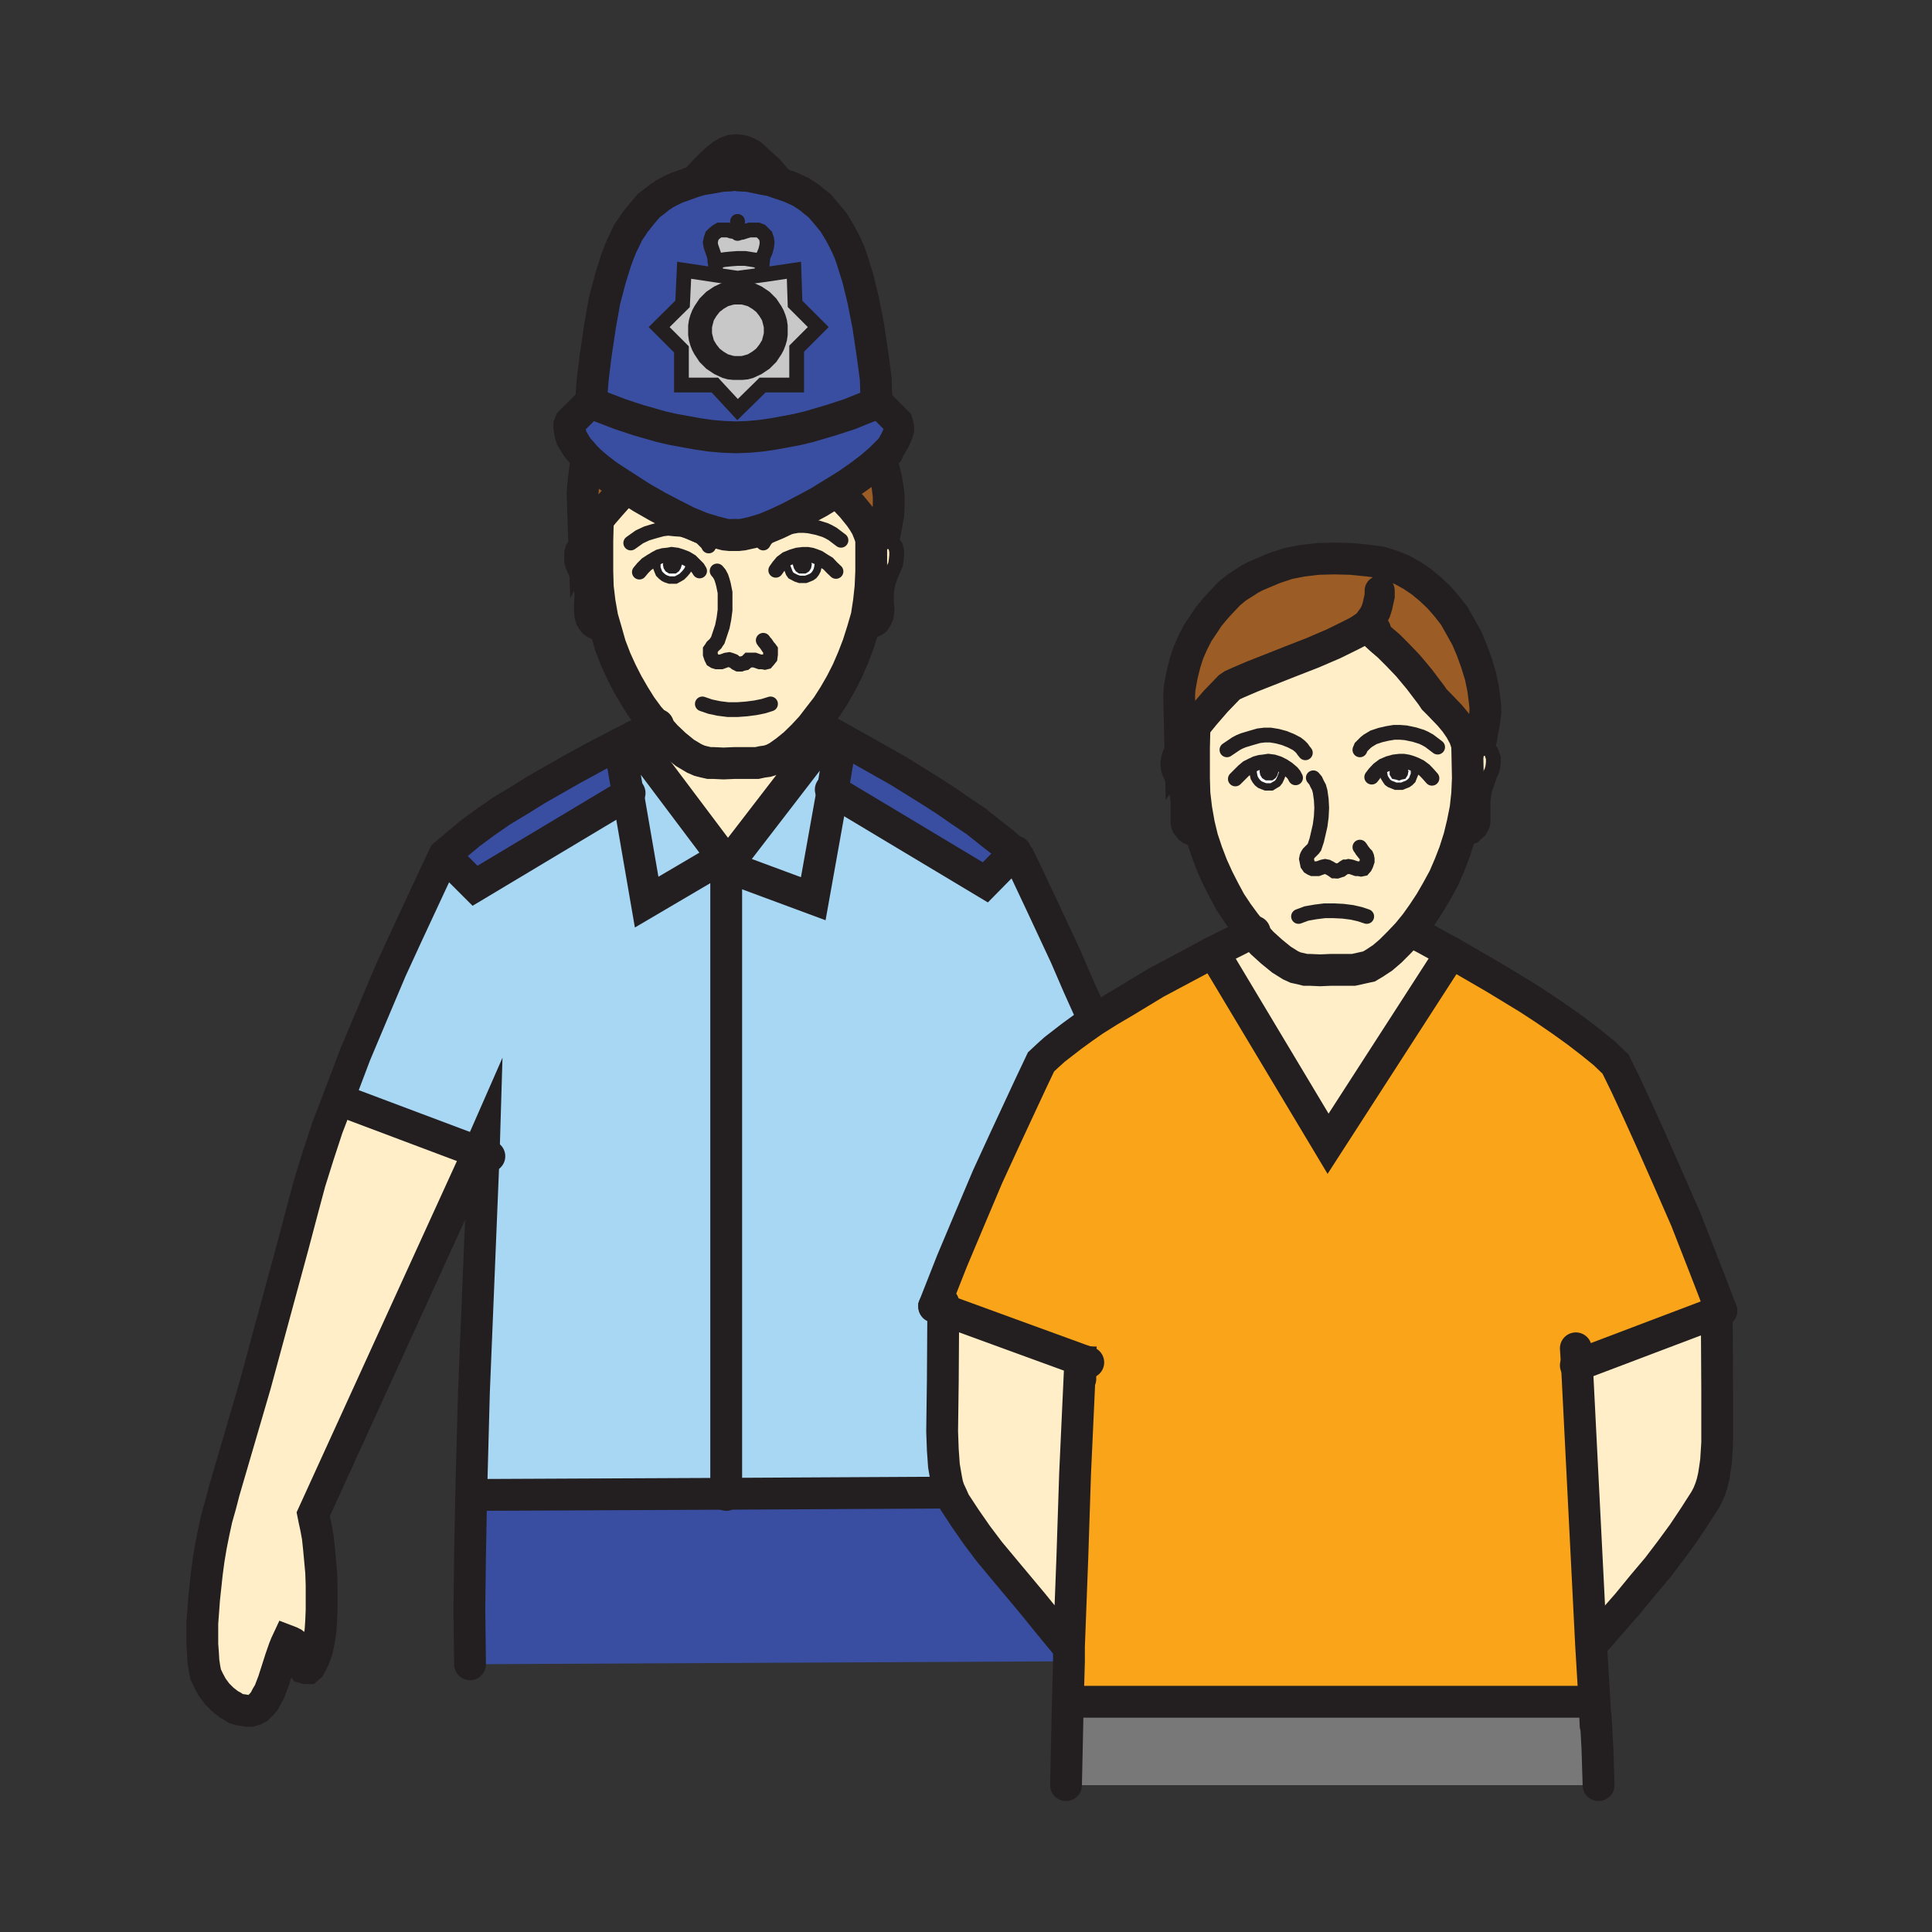 <svg id="Layer_1" xmlns="http://www.w3.org/2000/svg" viewBox="0 0 850 850" width="850" height="850"><rect x="0" y="0" width="850" height="850" fill="#333333" stroke="none"/><style>.st0{fill:#ffeec8}.st1{fill:#394ea1}.st2{fill:#a8d7f4}.st3{fill:#9c5c25}.st4{fill:#faa41a}.st5{fill:#797878}.st6{fill:#fff}.st7{fill:#231f20}.st8{fill:#c8c8c8}.st10,.st11,.st12,.st9{fill:none;stroke:#231f20;stroke-width:14;stroke-linecap:round;stroke-miterlimit:10}.st10,.st11,.st12{stroke-width:6.5}.st11,.st12{stroke-width:3.25}.st12{stroke-width:13.25}</style><path class="st0" d="M420 660.9l-1.2-2.7-1.3-2.8-.7-2.2-.5-2.5-1-5.8-.5-7-.3-8.2.3-22.3.2-31.2 60.3 22-2.3 50-1.2 36.7-1.5 39.5h-.5l-8-9.7-7.3-9-13.2-15.8-6-7.2-5.5-7.3-5-7.2z"/><path class="st1" d="M211.3 657.7l108.2-.5 93.8-.5 4.2-1.3 1.3 2.8 1.2 2.7 4.8 7.3 5 7.2 5.5 7.3 6 7.2 13.2 15.8 7.3 9 8 9.7h.5v6.5l-263.5 1.3-.3-24.5.3-23.5.5-26.5z"/><path class="st2" d="M212.8 507.9l.2-6.7-2.5 5.7-61.7-23.2 7.5-19.8 8-19 7.7-18.2 7.5-16.3 11.5-24.7 4.5-9.5 13.5 13.5 67.3-40.3 8.2 47.5 33.5-19.7 2.8 2.2-1.3 1.8v276l-108.2.5h-4l1.2-45 1.8-43.8z"/><path class="st0" d="M383.3 236.9v.5h.7l1.5-.5 1.8-.2 1.7.2 1.3.3 1 .5 1 .5.7.7.5.8.5.7.5 2v2l-.2 2-.3 2-.7 1.5-1.5 3.5-1 2.8-.5 2.5-.3 2.5v4.5l.3 2.2-.3 2.5-.2 1.3-.5 1.2-.8 1.5-1 1.3-1.5 1-1.7.7-2 .3-2.3-.3h-.5l1.8-6.2 1-6.5.7-6.5.3-6.8z"/><path class="st2" d="M411 574.7l4 1.5-.2 31.2-.3 22.3.3 8.2.5 7 1 5.8.5 2.5.7 2.2-4.2 1.3-93.8.5v-276l38.3 14.2 8.5-47.5 67.2 40.3 12.8-13 2 2 2.7 5.5 7.3 15.5 10.5 22.5 5.7 13.2 6.3 14 .5 1-5 3.5-4.8 3.5-7.5 5.8-3 2.7-3 2.8-4.5 9.5-11.5 24.7-7.5 16.3-7.7 18.2-8 19z"/><path class="st3" d="M383.3 236.9l-1-2.5-1-2.5-1.5-2.5-1.5-2.2-3.5-4.3-3.5-3.7-4.5-2.3 6-3.7 5.7-4 5-3.8 4-3.5.3.5 1 3.8 1 4 .7 4 .5 4v4l-.2 4.2-1.5 8.3-2 2-1.8.2-1.5.5h-.7z"/><path class="st0" d="M645.5 327.9l.3.5h.5l1.7-.5 1.8-.2 1.7.2 1.3.3 1 .5.7.5.8.7.7.8.3.7.7 2v2l-.2 2-.5 1.8-.8 1.7-1.2 3.5-1 2.8-.5 2.5-.3 2.5v9.2l-.2 1.3-.5 1.2-.8 1.5-1.2 1-1.3 1.3-1.7.7-2 .3-2.5-.3h-.3l1.5-6.2 1.3-6.5.7-6.5.3-6.8z"/><path class="st0" d="M588.3 383.2h-.3.5-.2zm34-43.8v-2.1l.5-1-1.8-.8-1.8-.5-1.8-.3h-1.8l-2.5.3-2.5.8-2.3 1-2 1.5h2v1l.3 1.3.3 1.3.8 1.3.8 1 1 .8 1.3.5 1.3.5h2.8l1.3-.5 1.3-.5 1-.8 1-1 .5-1.3.5-1.3v-1.2h-.2zM551 410.2l-3.3-4-3.3-4.5-3.3-4.8-2.8-5.3-2.8-5.3-2.5-5.5-2.3-6-2-6-1.5-6.3-1.3-6.8-.8-6.8-.3-6.8v-13.5l.3-8h-1l5.3-6.5 5.3-6 5.8-6 1.5-1 2.3-1 6.3-2.8 17.3-6.8 9.5-3.8 9.3-4 7.8-3.8 3.3-1.8 2.8-1.8.8.3 3.5 2.5 2.8 2.5 3.5 3 4 4 4.5 4.8 5 6 5.3 7 1.3 1.8 2 2 4.8 5 2.5 3 2.3 3.3 1.8 3.3.8 2 .5 1.8.3 14.5-.3 6.8-.8 6.5-1.3 6.5-1.5 6.3-2 6.3-2.3 5.8-2.5 5.8-3 5.5-3 5.3-3.3 5-3.3 4.5-3.5 4.3-3.8 4-3.8 3.8-3.5 3-3.8 2.5-2.3 1.3-2.3.5-2.3.5-2.3.5h-10.1l-4.8.3-4.5-.3h-2l-2-.5-2.3-.5-2.3-1-4-2.5-4.3-3.5-4.3-3.8-3.8-4.8zm.3-70.5l.3 1.3.3 1.3.8 1.3.8 1 1 .8 1.3.5 1.3.5h2.8l1.3-.8 1.3-.8.8-1 .8-1.5.5-1.3.5-1.5v-1.3h2l-2-1.3-2-1-2.3-.8-2.3-.3-2 .3-1.8.3-1.8.5-1.8.8.8 1-.3 1v1h-.3zM360 248.4v-1.3l-.3-.8.5-1-1.8-.8-1.5-.5-1.8-.3h-2l-2.5.3-2.3.8-2.5 1-2 1.5h2v1l.3 1.3.5 1.3.5 1.3.8 1 1.3.8 1 .5 1.5.5h2.8l1.3-.5 1.3-.5 1-.8.8-1 .8-1.3.3-1.3v-1.2zm-56-1.5l-2-1.3-2-.8-2.3-.8-2.3-.3-1.8.3-2 .3-1.8.5-1.5.8.5 1v3.3l.5 1.3.5 1.3 1 1 1 .8 1 .5 1.5.5h2.8l1.5-.8 1.3-.8 1.3-1.3 1-1.3.8-1.3.8-1.5.2-1.4zm21.8 45.3h-.3.5-.2zm-50.5-77.8l7 4.5 7 4 6.8 3.5 6.5 3.3 6 2.5 5.5 1.8 5 1.3 2 .3h3.8l2-.3 4.5-1 5-1.5 5.5-2.3 5.8-2.8 6.3-3.3 6.5-3.5 6.5-4 4.5 2.3 3.5 3.8 3.5 4.3 1.5 2.3 1.5 2.5 1 2.5 1 2.5v14.5l-.3 6.8-.8 6.5-1 6.5-1.8 6.3-2 6.3-2.3 5.8-2.5 5.8-2.8 5.5-3 5.3-3.3 5-3.5 4.5-3.3 4.3-3.8 4-3.8 3.8-3.8 3-3.5 2.5-2.5 1.3-2.3.8-2.3.3-2.3.5H323l-4.8.3-4.3-.3h-2l-2.3-.5-2-.5-2.3-1-4.3-2.5-4.3-3.5-4-3.8-4.3-4.8-3.5-4-3.3-4.5-3-4.8-3-5.3-2.8-5.3-2.5-5.5-2.3-6-1.8-6-1.8-6.3-1.3-6.8-.8-6.8-.3-6.8v-13.5l.3-7.8-.8-.5 3-3.8 3.3-3.8 5.8-6.5 1.7-1.4z"/><path class="st4" d="M475.3 598.2l.2-6-.2 6-60.3-22-4-1.5 7.8-19.8 8-19 7.7-18.2 7.5-16.3 11.5-24.7 4.5-9.5 3-2.8 3-2.7 7.5-5.8 4.8-3.5 5-3.5 6.7-4.2 6.8-4 13.7-8.3 13.5-7.2 11.8-6.3 50.5 84.3 54.2-84 9 5.2 10 5.8 14.8 9 7.2 4.7 7.3 5 6.7 4.8 6.5 5 5.8 4.7 5 4.8 4.5 9.2 5 10.8 6.2 13.7 7.3 16.5 8 18.3 7.7 19.7 4 10.3 3.8 10-2 .7-61.5 23.3 6.2 122.7 1.5 25-3.5.3H473.8l-4-.3.5-17.5v-6.5l1.5-39.5 1.2-36.7z"/><path class="st0" d="M755.3 577.4l.2 34.3v23l-.5 8-.5 3.5-.5 3.2-.7 3-.8 2.5-1 2.5-1.2 2.3-4.8 7.5-5 7.5-5.5 7.5-5.7 7.5-6.5 7.7-6.8 8.3-15.5 17.7h-.5l-6.2-122.7z"/><path class="st5" d="M701.8 754.7h.2l.8 14.5.5 16.2H469l.8-37 4 .3H698l3.5-.3z"/><path class="st3" d="M645.5 327.9l-.5-1.7-.7-2-1.8-3.3-2.2-3.2-2.5-3-4.8-5-2-2-1.2-1.8-5.3-7-5-6-4.5-4.7-4-4-3.5-3-2.7-2.5-3.5-2.5-.8-.3-2.7 1.8-3.3 1.7-7.7 3.8-9.3 4-9.5 3.7-17.2 6.8-6.3 2.7-2.2 1-1.5 1-5.8 6-5.2 6-5.3 6.5-3 4.3-2.2 3.5-.5-20.3v-3l.2-2.7 1-5.5 1.3-5.3 1.5-4.7 2-4.5 2.2-4.3 2.5-3.7 2.3-3.5 2.5-3 2.5-2.8 4-4.2 3-2.5 1.2-.8 3.5-2.2 1.5-1 2.5-1.3 2.8-1.2 5.5-2.3 6-2 6.2-1.2 6.8-.8 7.2-.2 7.5.2 8 .8 5 .7 4.8 1.5 4.5 1.8 4.5 2.5 4 2.7 4 3.3 3.7 3.5 3.5 4 3.3 4.2 2.7 4.8 2.8 5 2.2 5.2 2 5.5 1.8 5.8 1.2 5.7.8 6.3.2 2v2l-.5 4.2-1.5 8.3-1.7 2-1.8.2-1.7.5h-.5z"/><path class="st0" d="M638.5 419.2l-54.2 84-50.5-84.3 11-5.5 6.2-3.2 4.3 4.7 4.2 3.8 4.3 3.5 4 2.5 2.2 1 2.3.5 2 .5h2l4.5.2 4.7-.2h10l2.3-.5 2.2-.5 2.3-.5 2.2-1.3 3.8-2.5 3.5-3 3.7-3.7 3.8-4h3.5l4.2 2.2z"/><path class="st6" d="M622.8 336.4l-.5 1V340.8l-.5 1.3-.5 1.3-1 1-1 .8-1.3.5-1.3.5H614l-1.3-.5-1.3-.5-1-.8-.8-1-.8-1.3-.3-1.3-.3-1.3v-1h-2l2-1.5 2.3-1 2.5-.8 2.5-.3h1.8l1.8.3 1.8.5 1.9.7zm-7.3 5.3l.8-.3 1-.3.5-.8.3-1-.3-.8-.5-.8-1-.5-.8-.3-1 .3-1 .5-.5.8v1.8l.5.8 1 .3 1 .3z"/><path class="st7" d="M618 339.4l-.2 1-.5.8-1 .2-.8.3-1-.3-1-.2-.5-.8v-1.7l.5-.8 1-.5 1-.2.8.2 1 .5.5.8z"/><path class="st6" d="M566.5 338.2h-2v1.3l-.5 1.5-.5 1.3-.8 1.5-.8 1-1.3.8-1.3.8h-2.8l-1.3-.5-1.3-.5-1-.8-.8-1-.8-1.3-.3-1.3-.3-1.3v-1l.3-1-.8-1 1.8-.8 1.8-.5 1.8-.3 2-.3 2.3.3 2.3.8 2 1 2.3 1.3zm-8.2 3.5h1l.8-.5.5-.8.3-1-.3-.8-.5-.8-.8-.5-1-.3-1 .3-.8.5-.5.8-.3.8.3 1 .5.8.8.5h1z"/><path class="st7" d="M560.8 339.4l-.3 1-.5.8-.7.5h-2l-.8-.5-.5-.8-.2-1 .2-.7.5-.8.8-.5 1-.2 1 .2.7.5.5.8z"/><path class="st0" d="M529 368.9l-.5.3-2.5.2-2-.5-1.5-.7-1.5-1-1-1.3-1-1.2-.5-1.3-.2-1.2v-9.5l-.3-2.3-.5-2.5-.7-3-1.5-3.2-.8-1.8-.5-1.7-.2-2 .2-2 .5-2 .3-.8.7-.7.8-.8.7-.5 1.3-.5 1-.2 1.5-.3h1.2l1.3.3 1.2.2h.8v13.5l.2 6.8.8 6.7 1.2 6.8z"/><path class="st4" d="M475.5 592.2l-.2 6z"/><path class="st1" d="M446.3 375.2l-12.8 13-67.2-40.3 3.7-22 .5-.7 11 6.2 13.8 7.8 13.7 8.5 7 4.5 6.8 4.7 6.7 4.5 6 4.8 5.8 4.5zM323 235.4h-2l-2-.2-5-1.3-5.5-1.7-6-2.5-6.5-3.3-6.7-3.5-7-4-7-4.5-8-5.2-4.3-3.3-3.5-3-2-2-1.7-2-1.5-1.7-1-1.5-1.8-3-.7-2.5-.3-2v-1.3l.5-1.2 9.3-9.3v1l6 2.3 6.5 2.5 8.2 2.7 9.8 2.8 5.2 1.2 5.5 1 5.5 1 5.5.8 5.8.5 5.5.2 5.5-.2 5.5-.5 5.5-.8 5.5-1 5.2-1 5-1.2 9.5-2.8 8.3-2.7 6.2-2.5 5.8-2.3v-1l9.2 9.3.3 1 .2 1v1.5l-.5 1.7-1 2.3-1.5 2.7-2 3-3 3-4 3.5-5 3.8-5.7 4-6 3.7-6.5 4-6.5 3.5-6.3 3.3-5.7 2.7-5.5 2.3-5 1.5-4.5 1-2 .2z"/><path class="st1" d="M335.3 114.9l.5-2.3 1-2.3.5-2 .3-1.8-.3-1.5-.5-1.5-1-1-1-1-1.3-.5h-3.8l-1.8.5-1.5.5-1.8.3-.3-.3-1.3-.3-1.5-.3-1.5-.5h-3.5l-1.3.8-1 .8-1 1-.5 1.5-.3 1.5.3 1.8.8 2 .8 2.3.5 2.3v3.8l-.3 1.5-.3.8-13.3-2-.8 14.7-10.1 10.2 9.8 9.8v15.8h14.8l10 10.8 11-10.8h15v-16l9.5-9.5-10.3-10.3-.5-14.7-13.5 2-.3-.8-.3-1.5v-1.8l.1-2zm50.5 61.5v1l-5.8 2.3-6.3 2.5-8.3 2.8-9.5 2.8-5 1.3-5.3 1-5.5 1-5.5.8-5.5.5-5.5.3-5.5-.3-5.8-.5-5.5-.8-5.5-1-5.5-1-5.3-1.3-9.8-2.8-8.3-2.8-6.5-2.5-6-2.3v-4.5l.5-6.3 1.3-9.8 2-13.5 2-11.3 2.5-9.5 2.5-8 1.3-3.5 1.3-3 1.5-3 1.3-2.8 3-4.5 3.3-4 3-3.5 2.3-1.8 2.3-1.8 2.5-1.8 2.5-1.3 2.5-1.3 2.8-1 5-1.8 3.5-1 3.3-.5 5.5-1 3.8-.3 1.5-.3h.5l1.8.3 4.3.3 6.3 1.3 3.8.8 3.8 1.3 4.5 1.5 4.8 2.3 2 1.3 2.3 1.5 2 1.8 2 1.5 3 3.5 3.3 4 2.8 4.5 1.5 2.8 1.5 3 1.3 3 1.3 3.5 2.5 8 2.3 9.5 2.3 11.3 2 13.5 1.3 9.8.3 6.3-.6 3.5z"/><path class="st2" d="M366.3 347.9l-8.5 47.5-38.3-14.2 1.3-1.8 43.5-56.5.2-1 6 3.3-.5.7z"/><path class="st0" d="M364.5 321.9l-.2 1-43.5 56.5-2.8-2.2-39.7-52.8 10.5-5.2 4.2 4.7 4 3.8 4.3 3.5 4.2 2.5 2.3 1 2 .5 2.2.5h2l4.3.2 4.7-.2h10l2.3-.5 2.2-.3 2.3-.7 2.5-1.3 3.5-2.5 3.7-3 3.8-3.7 3.7-4h3.3z"/><path class="st6" d="M360.3 245.4l-.5 1 .3.8v1.3l-.3 1.3-.3 1.3-.8 1.3-.8 1-1 .8-1.3.5-1.3.5h-2.6l-1.5-.5-1-.5-1.3-.8-.8-1-.5-1.3-.5-1.3-.3-1.3v-1h-2l2-1.5 2.5-1 2.3-.8 2.5-.3h2l1.8.3 1.5.5 1.9.7zm-7.3 5.3h1l.8-.5.5-.8.3-1-.3-.8-.5-.8-.8-.5-1-.3-1 .3-.8.5-.5.8-.3.8.3 1 .5.8.8.5h1z"/><path class="st8" d="M360 143.9l-9.5 9.5v16h-15l-11 10.8-10-10.8h-14.8v-15.8l-9.8-9.8 10.3-10.3.8-14.7 13.3 2 10.3 1.5 11.3-1.5 13.5-2 .5 14.7 10.1 10.4zm-16.7 1.3v-1.8l-.3-2-.5-1.8-.8-1.8-.8-1.5-1-1.5-1-1.5-1.3-1.3-1.3-1.3-1.5-1-1.5-1-1.5-.8-1.8-.7-1.8-.5-2-.3h-3.8l-2 .3-1.8.5-1.8.7-1.5.8-1.5 1-1.5 1-1.3 1.3-1.3 1.3-1 1.5-1 1.5-.8 1.5-.8 1.8-.5 1.8-.3 2v3.8l.3 2 .5 1.8.8 1.8.8 1.5 1 1.5 1 1.5 1.3 1.3 1.3 1.3 1.5 1 1.5 1 1.5.8 1.8.8 1.8.5 2 .3h3.8l2-.3 1.8-.5 1.8-.8 1.5-.8 1.5-1 1.5-1 1.3-1.3 1.3-1.3 1-1.5 1-1.5.8-1.5.8-1.8.5-1.8.3-2v-2z"/><path class="st7" d="M355.5 248.4l-.2 1-.5.8-.8.5h-2l-.7-.5-.5-.8-.3-1 .3-.7.5-.8.7-.5 1-.2 1 .2.8.5.5.8z"/><path class="st8" d="M324.5 102.2l.3.2 1.7-.2 1.5-.5 1.8-.5h3.7l1.3.5 1 1 1 1 .5 1.5.2 1.5-.2 1.7-.5 2-1 2.3-.5 2.2-4.3-.7-3.2-.5h-3.3l-2.7.2-3 .3-4 .7-.5-2.2-.8-2.3-.7-2-.3-1.7.3-1.5.5-1.5 1-1 1-.8 1.2-.7h3.8l1.5.5 1.5.2z"/><path class="st8" d="M335.5 120.2l.3.7-11.3 1.5-10.2-1.5.2-.7.3-1.5v-3.8l4-.7 3-.3 2.7-.2h3.3l3.2.5 4.3.7v3.8zM324.8 130.7h1.5l1.2.2 2.8.8 2.5 1.5 2.2 1.7 1.8 2.3 1.5 2.5.7 2.7.3 1.3v3.2l-.3 1.3-.7 2.7-1.5 2.5-1.8 2.3-2.2 1.7-2.5 1.5-2.8.8-1.2.2H323l-1.2-.2-2.8-.8-2.5-1.5-2.2-1.7-1.8-2.3-1.5-2.5-.7-2.7-.3-1.3v-3.2l.3-1.3.7-2.7 1.5-2.5 1.8-2.3 2.2-1.7 2.5-1.5 2.8-.8 1.2-.2z"/><path class="st2" d="M276.3 349.4l-3.8-22 5.8-3 39.7 52.8-33.5 19.7z"/><path class="st6" d="M295.5 243.9l2.3.3 2.3.8 2 .8 2 1.3-.3 1.5-.8 1.5-.8 1.3-1 1.3-1.3 1.3-1.3.8-1.5.8h-2.8l-1.5-.5-1-.5-1-.8-1-1-.5-1.3-.5-1.3v-3.3l-.5-1 1.5-.8 1.8-.5 2-.3 1.9-.4zm.3 6.8h1l.8-.5.5-.8.3-1-.3-.8-.5-.8-.8-.5-1-.3-1 .3-.8.5-.5.8-.3.8.3 1 .5.8.8.5h1z"/><path class="st7" d="M298.3 248.4l-.3 1-.5.8-.7.5h-2l-.8-.5-.5-.8-.2-1 .2-.7.5-.8.8-.5 1-.2 1 .2.7.5.5.8z"/><path class="st1" d="M276.3 349.4L209 389.7l-13.5-13.5 5.3-4.5 6-5 6.5-4.8 7.2-5 7.8-4.7 7.7-4.8 15.8-9 11-6 9.7-5z"/><path class="st3" d="M275.3 214.4l-1 1.3-5.8 6.5-3.2 3.7-3 3.8-3.3 4.2-1 2-1 1.8-.7-20.3.2-3 .3-3 .7-5.7 2-2.8 3.5 3 4.3 3.3z"/><path class="st0" d="M266.8 277.9l-.8.3-2.2.2-2-.2-1.8-.8-1.5-1.2-1-1.3-.7-1.2-.5-1.3-.3-1.2-.2-2.5v-2.5l.2-4.3-.2-2.5-.5-2.5-1-3-1.5-3.2-.8-1.8-.5-1.7v-4l.5-2 .5-.8.5-.7.8-.8 1-.5 1-.5 1.2-.2 1.3-.3h1.5l1.2.3 1 .2h.8v13.5l.2 6.8.8 6.7 1.2 6.8zM210.5 506.9l-72.7 159.3.5 2.5.7 3.2.8 4.3.5 4.7.5 5.3.5 5.5.2 5.7v11l-.2 4.8-.3 4.5-.7 4.2-.8 4-1.2 3.3-1.3 2.7-.7 1.3-.8.7h-1l-.7-.2-.5-.8-.5-.5-.5-1.7-.5-2-.5-2.3-1-2-.5-.7-1-.8-1-.5-1.3-.5-.7 1.5-.8 2-1.5 4.3-3.2 10-1.8 4.7-1.2 2-1 2-1.3 1.5-1.5 1.5-1.5.8-1.7.5h-1.5l-1.8-.3-1.5-.2-1.7-.5-1.5-1-1.5-.8-2.8-2.2-2.5-2.5-2.2-3-1.5-2.8-1.3-2.7-.5-2.5-.5-3.3-.2-3.5-.3-4v-9.2l.8-10.8 1.2-11.2.8-6 1-6 1.2-6 1.3-6 1.7-6 1.5-5.8 13.8-47.2 11.2-41.3 5.3-19.5 4.5-17 3-11.2 3.7-11.8 4-12.2 4.8-12.5z"/><path class="st9" d="M98.5 656.4l13.8-47.2 11.2-41.3 5.3-19.5 4.5-17 3-11.2 3.7-11.8 4-12.2 4.8-12.5 7.5-19.8 8-19 7.7-18.2 7.5-16.3 11.5-24.7 4.5-9.5 5.3-4.5 6-5 6.5-4.8 7.2-5 7.8-4.7 7.7-4.8 15.8-9 11-6 9.7-5 5.8-3 10.5-5.2.7-.3M206.8 732.2l-.3-24.5.3-23.5.5-26.5 1.2-45 1.8-43.8 2.5-61 .2-6.7-2.5 5.7-72.7 159.3.5 2.5.7 3.2.8 4.3.5 4.7.5 5.3.5 5.5.2 5.7v11l-.2 4.8-.3 4.5-.7 4.2-.8 4-1.2 3.3-1.3 2.7-.7 1.3-.8.7h-1l-.7-.2-.5-.8-.5-.5-.5-1.7-.5-2-.5-2.3-1-2-.5-.7-1-.8-1-.5-1.3-.5-.7 1.5-.8 2-1.5 4.3-3.2 10-1.8 4.7-1.2 2-1 2-1.3 1.5-1.5 1.5-1.5.8-1.7.5h-1.5l-1.8-.3-1.5-.2-1.7-.5-1.5-1-1.5-.8-2.8-2.2-2.5-2.5-2.2-3-1.5-2.8-1.3-2.7-.5-2.5-.5-3.3-.2-3.5-.3-4v-9.2l.8-10.8 1.2-11.2.8-6 1-6 1.2-6 1.3-6 1.7-6 1.5-5.8M480.8 447.9l-6.3-14-5.7-13.2-10.5-22.5-7.3-15.5-2.7-5.5-2-2-5-4.5-5.8-4.5-6-4.8-6.7-4.5-6.8-4.7-7-4.5-13.7-8.5-13.8-7.8-11-6.2-6-3.3-4.2-2.2M211.3 657.7l108.2-.5 93.8-.5"/><path class="st10" d="M281.3 251.7l1.5-1.8 1.7-1.7 2-1.3 2-1.2 1.5-.8 1.8-.5 2-.2 1.7-.3 2.3.3 2.2.7 2 .8 2 1.2 2 2 1 1 .8 1.3"/><path class="st11" d="M304 246.7v.2l-.2 1.5-.8 1.5-.7 1.3-1 1.2-1.3 1.3-1.2.7-1.5.8h-2.8l-1.5-.5-1-.5-1-.8-1-1-.5-1.2-.5-1.3v-3.2"/><path class="st10" d="M367.8 251.4l-1.8-1.7-1.7-1.8-2-1.2-2-1.3-1.8-.7-1.5-.5-1.7-.3h-2l-2.5.3-2.3.7-2.5 1-2 1.5-1.5 1.8-1.2 1.7"/><path class="st11" d="M346 247.4v1l.3 1.3.5 1.2.5 1.3.7 1 1.3.7 1 .5 1.5.5h2.7l1.3-.5 1.2-.5 1-.7.8-1 .7-1.3.3-1.2.2-1.3v-1.2l-.2-.8"/><path class="st10" d="M262 237.9l-1-.2-1.2-.3h-1.5l-1.3.3-1.2.2-1 .5-1 .5-.8.8-.5.7-.5.8-.5 2v4l.5 1.7.8 1.8 1.5 3.2 1 3 .5 2.5.2 2.5-.2 4.3v2.5l.2 2.5.3 1.2.5 1.3.7 1.2 1 1.3 1.5 1.2 1.8.8 2 .2 2.2-.2M384 237.4l1.5-.5 1.8-.2 1.7.2 1.3.3 1 .5 1 .5.7.7.5.8.5.7.5 2v2l-.2 2-.3 2-.7 1.5-1.5 3.5-1 2.8-.5 2.5-.3 2.5v4.5l.3 2.2-.3 2.5-.2 1.3-.5 1.2-.8 1.5-1 1.3-1.5 1-1.7.7-2 .3-2.3-.3M309 309.7l3.5 1.2 3.8.8 4 .5h4.2l4-.3 3.8-.5 3.5-.7 3.2-1"/><path class="st9" d="M383.3 236.2v15.2l-.3 6.8-.7 6.5-1 6.5-1.8 6.2-2 6.3-2.2 5.7-2.5 5.8-2.8 5.5-3 5.2-3.2 5-3.5 4.5-3.3 4.3-3.7 4-3.8 3.7-3.7 3-3.5 2.5-2.5 1.3-2.3.7-2.2.3-2.3.5h-10l-4.7.2-4.3-.2h-2l-2.2-.5-2-.5-2.3-1-4.2-2.5-4.3-3.5-4-3.8-4.2-4.7-3.5-4-3.3-4.5-3-4.8-3-5.2-2.7-5.3-2.5-5.5-2.3-6-1.7-6-1.8-6.2-1.2-6.8-.8-6.7-.2-6.8v-13.5l.2-7.7"/><path class="st10" d="M325.8 292.2l1-.3 1-.2 1-.8.5-.5h2.7l2.3.8h1.2l1 .2.8-.2.7-.8.8-1 .2-1.5v-2l-.5-.7-.5-.5-1-1.5-.7-.8-.5-.7"/><path class="st10" d="M315.5 251.2l1 1.2.8 1.5.5 1.5.5 1.8.7 3.5v7.7l-.5 3.8-.7 3.5-1 3-1 3-.5.7-.5.8-1.3 1.2-.5.8-.5.7v2l.5 1.5.5 1 .8.5 1 .3h2l2.2-.8 1.3-.2.7.2.8.3.5.2 1 .8 1 .5h1.2-.5.3"/><path class="st11" d="M298.3 248.4l-.3 1-.5.8-.7.5h-2l-.8-.5-.5-.8-.2-1 .2-.7.5-.8.8-.5 1-.2 1 .2.7.5.5.8zM355.5 248.4l-.2 1-.5.8-.8.5h-2l-.7-.5-.5-.8-.3-1 .3-.7.5-.8.7-.5 1-.2 1 .2.8.5.5.8z"/><path class="st10" d="M311.8 240.2l-.5-1-1-1-1-1-1-1-2.8-1.3-2.7-1.2-3-.8-3-.2-2.8-.3-2.5.3-3.7 1-3.3 1-1.5.7-1.7.8-3.8 2.7M335.8 238.9l.7-1.2.8-1 1-1 1-.8 2.7-1.5 2.8-1 3.2-.7 3-.5h2.8l2.2.2 3.8.8 3.2 1 1.5.7 1.8 1 3.7 2.8"/><path class="st9" d="M371.3 219.2l3.5 3.7 3.5 4.3 1.5 2.2 1.5 2.5 1 2.5 1 2.5v.5l.2 2.5M257.5 205.7l-.7 5.7-.3 3-.2 3 .7 20.3 1-1.8 1-2 3.3-4.2 3-3.8 3.2-3.7 5.8-6.5M389.3 234.7l1.5-8.3.2-4.2v-4l-.5-4-.7-4-1-4-1-3.8M278.3 324.4l39.7 52.8-33.5 19.7-8.2-47.5-3.8-22M319.5 381.2v276.5"/><path class="st9" d="M195.5 376.2l13.5 13.5 67.3-40.3.7-.5M364.3 322.9l-43.5 56.5-1.3 1.8 38.3 14.2 8.5-47.5 3.7-22"/><path class="st9" d="M446.8 374.7l-.5.5-12.8 13-67.2-40.3-.8-.5M148.8 483.7l61.7 23.2 2.3 1 2.5.8M260.3 176.4l-9.3 9.3-.5 1.2v1.3l.3 2 .7 2.5 1.8 3 1 1.5 1.5 1.7 1.7 2 2 2 3.5 3 4.3 3.3 8 5.2 7 4.5 7 4 6.7 3.5 6.5 3.3 6 2.5 5.5 1.7 5 1.3 2 .2h3"/><path class="st9" d="M260.3 176.4v1l6 2.3 6.5 2.5 8.2 2.7 9.8 2.8 5.2 1.2 5.5 1 5.5 1 5.5.8 5.8.5 5.5.2 5.5-.2 5.5-.5 5.5-.8 5.5-1 5.2-1 5-1.2 9.5-2.8 8.3-2.7 6.2-2.5 5.8-2.3v-1l-.3-3.5-.2-6.2-1.3-9.8-2-13.5-2.2-11.2-2.3-9.5-2.5-8-1.2-3.5-1.3-3-1.5-3-1.5-2.8-2.7-4.5-3.3-4-3-3.5-2-1.5-2-1.7-2.2-1.5-2-1.3-4.8-2.2-4.5-1.5-3.7-1.3-3.8-.7-6.2-1.3-4.3-.2-1.7-.3h-.5l-1.5.3-3.8.2-5.5 1-3.2.5-3.5 1-5 1.8-2.8 1-2.5 1.2-2.5 1.3-2.5 1.7-2.2 1.8-2.3 1.7-3 3.5-3.2 4-3 4.5-1.3 2.8-1.5 3-1.2 3-1.3 3.5-2.5 8-2.5 9.5-2 11.2-2 13.5-1.2 9.8-.5 6.2zM390.5 198.9l-3 3-4 3.5-5 3.8-5.7 4-6 3.7-6.5 4-6.5 3.5-6.3 3.3-5.7 2.7-5.5 2.3-5 1.5-4.5 1-2 .2H322"/><path class="st12" d="M385.8 176.4l9.2 9.3.3 1 .2 1v1.5l-.5 1.7-1 2.3-1.5 2.7-2 3M343 80.2l-1.5-1.8-3.5-4-2.5-2.2-2.5-2.3-2.2-2-2.3-1.2-1.2-.5-1.5-.3-1.8-.2-2.2.2-1 .3-1.3.5-2 1.2-2.5 2-2.5 2.3-2.2 2.2-3.5 3.8-1.5 1.7"/><path class="st10" d="M335.5 120.2l-.2-1.5v-3.8l.5-2.2 1-2.3.5-2 .2-1.7-.2-1.5-.5-1.5-1-1-1-1-1.3-.5h-3.7l-1.8.5-1.5.5-1.7.2-.3-.2-1.2-.3-1.5-.2-1.5-.5h-3.8l-1.2.7-1 .8-1 1-.5 1.5-.3 1.5.3 1.7.7 2 .8 2.3.5 2.2v3.8l-.3 1.5"/><path class="st10" d="M335.5 114.9h-.2l-4.3-.7-3.2-.5h-3.3l-2.7.2-3 .3-4 .7h-.3M314.3 120.9l10.2 1.5 11.3-1.5 13.5-2 .5 14.8 10.2 10.2-9.5 9.5v16h-15l-11 10.8-10-10.8h-14.7v-15.7l-9.8-9.8 10.3-10.2.7-14.8z"/><path class="st10" d="M343.3 145.2v2l-.3 2-.5 1.7-.7 1.8-.8 1.5-1 1.5-1 1.5-1.2 1.2-1.3 1.3-1.5 1-1.5 1-1.5.7-1.7.8-1.8.5-2 .2h-3.7l-2-.2-1.8-.5-1.7-.8-1.5-.7-1.5-1-1.5-1-1.3-1.3-1.2-1.2-1-1.5-1-1.5-.8-1.5-.7-1.8-.5-1.7-.3-2v-3.8l.3-2 .5-1.7.7-1.8.8-1.5 1-1.5 1-1.5 1.2-1.2 1.3-1.3 1.5-1 1.5-1 1.5-.7 1.7-.8 1.8-.5 2-.2h3.7l2 .2 1.8.5 1.7.8 1.5.7 1.5 1 1.5 1 1.3 1.3 1.2 1.2 1 1.5 1 1.5.8 1.5.7 1.8.5 1.7.3 2z"/><path class="st10" d="M339.3 145.2v1.7l-.3 1.3-.7 2.7-1.5 2.5-1.8 2.3-2.2 1.7-2.5 1.5-2.8.8-1.2.2H323l-1.2-.2-2.8-.8-2.5-1.5-2.2-1.7-1.8-2.3-1.5-2.5-.7-2.7-.3-1.3v-3.2l.3-1.3.7-2.7 1.5-2.5 1.8-2.3 2.2-1.7 2.5-1.5 2.8-.8 1.2-.2h3.3l1.2.2 2.8.8 2.5 1.5 2.2 1.7 1.8 2.3 1.5 2.5.7 2.7.3 1.3zM324.5 97.4v5.3"/><path class="st9" d="M471.5 455.9l4.8-3.5 5-3.5 6.7-4.2 6.8-4 13.7-8.3 13.5-7.2 11.8-6.3 11-5.5 6.2-3.2 1-.3M411 574.9v-.2l7.8-19.8 8-19 7.7-18.2 7.5-16.3 11.5-24.7 4.5-9.5 3-2.8 3-2.7 7.5-5.8M469.8 724.4l-8-9.7-7.3-9-13.2-15.8-6-7.2-5.5-7.3-5-7.2-4.8-7.3-1.2-2.7-1.3-2.8-.7-2.2-.5-2.5-1-5.8-.5-7-.3-8.2.3-22.3.2-31.2v-3M700.5 723.4l15.5-17.7 6.8-8.3 6.5-7.7 5.7-7.5 5.5-7.5 5-7.5 4.8-7.5 1.2-2.3 1-2.5.8-2.5.7-3 .5-3.2.5-3.5.5-8v-23l-.2-34.3v-5.2M469 785.4l.8-37 .5-17.5v-6.5l1.5-39.5 1.2-36.7 2.3-50 .2-6-.2 6v8.5"/><path class="st9" d="M757.3 576.7l-3.8-10-4-10.3-7.7-19.7-8-18.3-7.3-16.5-6.2-13.7-5-10.8-4.5-9.2-5-4.8-5.8-4.7-6.5-5-6.7-4.8-7.3-5-7.2-4.7-14.8-9-10-5.8-9-5.2-11.5-6.3-4.2-2.2M702 759.2l-.2-4.5-.3-6.3-1.5-25-6.2-122.7-.5-7.5M703.3 785.4l-.5-16.2-.8-14.5M473.8 748.7H698"/><path class="st10" d="M543.5 342.7l1.8-1.8 1.7-1.7 1.8-1.5 2-1 1.7-.8 1.8-.5 1.7-.2 2-.3 2.3.3 2.2.7 2 1 2 1.3 2 1.7.8 1 .7 1.3"/><path class="st11" d="M564.5 338.2v1.2l-.5 1.5-.5 1.3-.7 1.5-.8 1-1.2.7-1.3.8h-2.7l-1.3-.5-1.2-.5-1-.8-.8-1-.7-1.2-.3-1.3-.2-1.2v-1l.2-1"/><path class="st10" d="M630 342.4l-1.5-1.7-1.7-1.8-2-1.5-2-1-1.8-.7-1.7-.5-1.8-.3h-1.7l-2.5.3-2.5.7-2.3 1-2 1.5-1.7 1.8-1.3 1.7"/><path class="st11" d="M608.5 338.4v1l.3 1.3.2 1.2.8 1.3.7 1 1 .7 1.3.5 1.2.5h2.8l1.2-.5 1.3-.5 1-.7 1-1 .5-1.3.5-1.2v-3.3"/><path class="st10" d="M524.5 328.9l-1.2-.2-1.3-.3h-1.2l-1.5.3-1 .2-1.3.5-.7.5-.8.8-.7.7-.3.8-.5 2-.2 2 .2 2 .5 1.7.8 1.8 1.5 3.2.7 3 .5 2.5.3 2.3v9.5l.2 1.2.5 1.3 1 1.2 1 1.3 1.5 1 1.5.7 2 .5 2.5-.2M646.3 328.4l1.7-.5 1.8-.2 1.7.2 1.3.3 1 .5.7.5.8.7.7.8.3.7.7 2v2l-.2 2-.5 1.8-.8 1.7-1.2 3.5-1 2.8-.5 2.5-.3 2.5v9.2l-.2 1.3-.5 1.2-.8 1.5-1.2 1-1.3 1.3-1.7.7-2 .3-2.5-.3M571.3 403.2l3.5-1.3 4-.7 4-.5h4l4 .2 4 .5 3.5.8 3 1"/><path class="st9" d="M645.5 327.2v.7l.3 14.5-.3 6.8-.7 6.5-1.3 6.5-1.5 6.2-2 6.3-2.2 5.7-2.5 5.8-3 5.5-3 5.2-3.3 5-3.2 4.5-3.5 4.3-3.8 4-3.7 3.7-3.5 3-3.8 2.5-2.2 1.3-2.3.5-2.2.5-2.3.5h-10l-4.7.2-4.5-.2h-2l-2-.5-2.3-.5-2.2-1-4-2.5-4.3-3.5-4.2-3.8-4.3-4.7-3.2-4-3.3-4.5-3.2-4.8-2.8-5.2-2.7-5.3-2.5-5.5-2.3-6-2-6-1.5-6.2-1.2-6.8-.8-6.7-.2-6.8v-13.5l.2-8"/><path class="st10" d="M588.3 383.2l1-.3.7-.2 1.3-1 .5-.3h.7l.8-.2 1.2.2 2.3.8h1l1 .2 1-.2.7-.8.5-1 .5-1.5v-1l-.2-1-.3-.7-.5-.5-1.2-1.5-.5-.8-.5-.7"/><path class="st10" d="M577.8 342.2l1 1.2.7 1.5.8 1.5.5 1.8.5 3.5.2 3.7-.2 4-.5 3.8-.8 3.5-.7 3-1 3-.5.7-.8.8-1.2 1.2-.5.8-.3.7-.2 1 .2 1 .3 1.5.7 1 .8.5.7.3h2.3l2.2-.8 1-.2 1 .2.5.3.5.2 1.3.8.7.5h1.5-.5.3"/><path class="st11" d="M560.8 339.4l-.3 1-.5.8-.7.5h-2l-.8-.5-.5-.8-.2-1 .2-.7.5-.8.8-.5 1-.2 1 .2.7.5.5.8zM618 339.4l-.2 1-.5.8-1 .2-.8.3-1-.3-1-.2-.5-.8v-1.7l.5-.8 1-.5 1-.2.8.2 1 .5.5.8z"/><path class="st10" d="M574.3 331.2l-.8-1-.7-1-1-1-1.3-1-2.5-1.3-3-1.2-3-.8-3-.5h-2.7l-2.5.3-3.5 1-3.3 1-1.7.7-1.5.8-4 2.7M598.3 329.9l.5-1.2 1-1 1-1 1-.8 2.5-1.5 3-1 3-.7 3-.5h2.7l2.5.2 3.8.8 3.2 1 1.5.7 1.8 1 3.7 2.8"/><path class="st9" d="M651.5 325.7l1.5-8.3.5-4.2v-2l-.2-2-.8-6.3-1.2-5.7-1.8-5.8-2-5.5-2.2-5.2-2.8-5-2.7-4.8-3.3-4.2-3.5-4-3.7-3.5-4-3.3-4-2.7-4.5-2.5-4.5-1.8-4.8-1.5-5-.7-8-.8-7.5-.2-7.2.2-6.8.8-6.2 1.2-6 2-5.5 2.3-2.8 1.2-2.5 1.3-1.5 1-3.5 2.2-1.2.8-3 2.5-4 4.2-2.5 2.8-2.5 3-2.3 3.5-2.5 3.7-2.2 4.3-2 4.5-1.5 4.7-1.3 5.3-1 5.5-.2 2.7v3l.5 20.3 2.2-3.5 3-4.3 5.3-6.5 5.2-6 5.8-6 1.5-1 2.2-1 6.3-2.7 17.2-6.8 9.5-3.7 9.3-4 7.7-3.8 3.3-1.7 2.7-1.8.8.3 3.5 2.5 2.7 2.5 3.5 3 4 4 4.5 4.7 5 6 5.3 7 1.2 1.8 2 2 4.8 5 2.5 3 2.2 3.2 1.8 3.3.7 2 .5 1.7.3.5.2 2.5"/><path class="st12" d="M605.3 276.9l-1.8-.2-2.2-.5-.8-.3h-.2l1.5-1.5 1.2-1.7 1.3-1.8 1-2 .7-2.2.5-2.3.5-2.2v-2.3"/><path class="st9" d="M411 574.7l4 1.5 60.3 22 3.5 1.2M757.3 576.7l-2 .7-61.5 23.3h-.5M533.8 418.9l50.5 84.3 54.2-84"/></svg>
